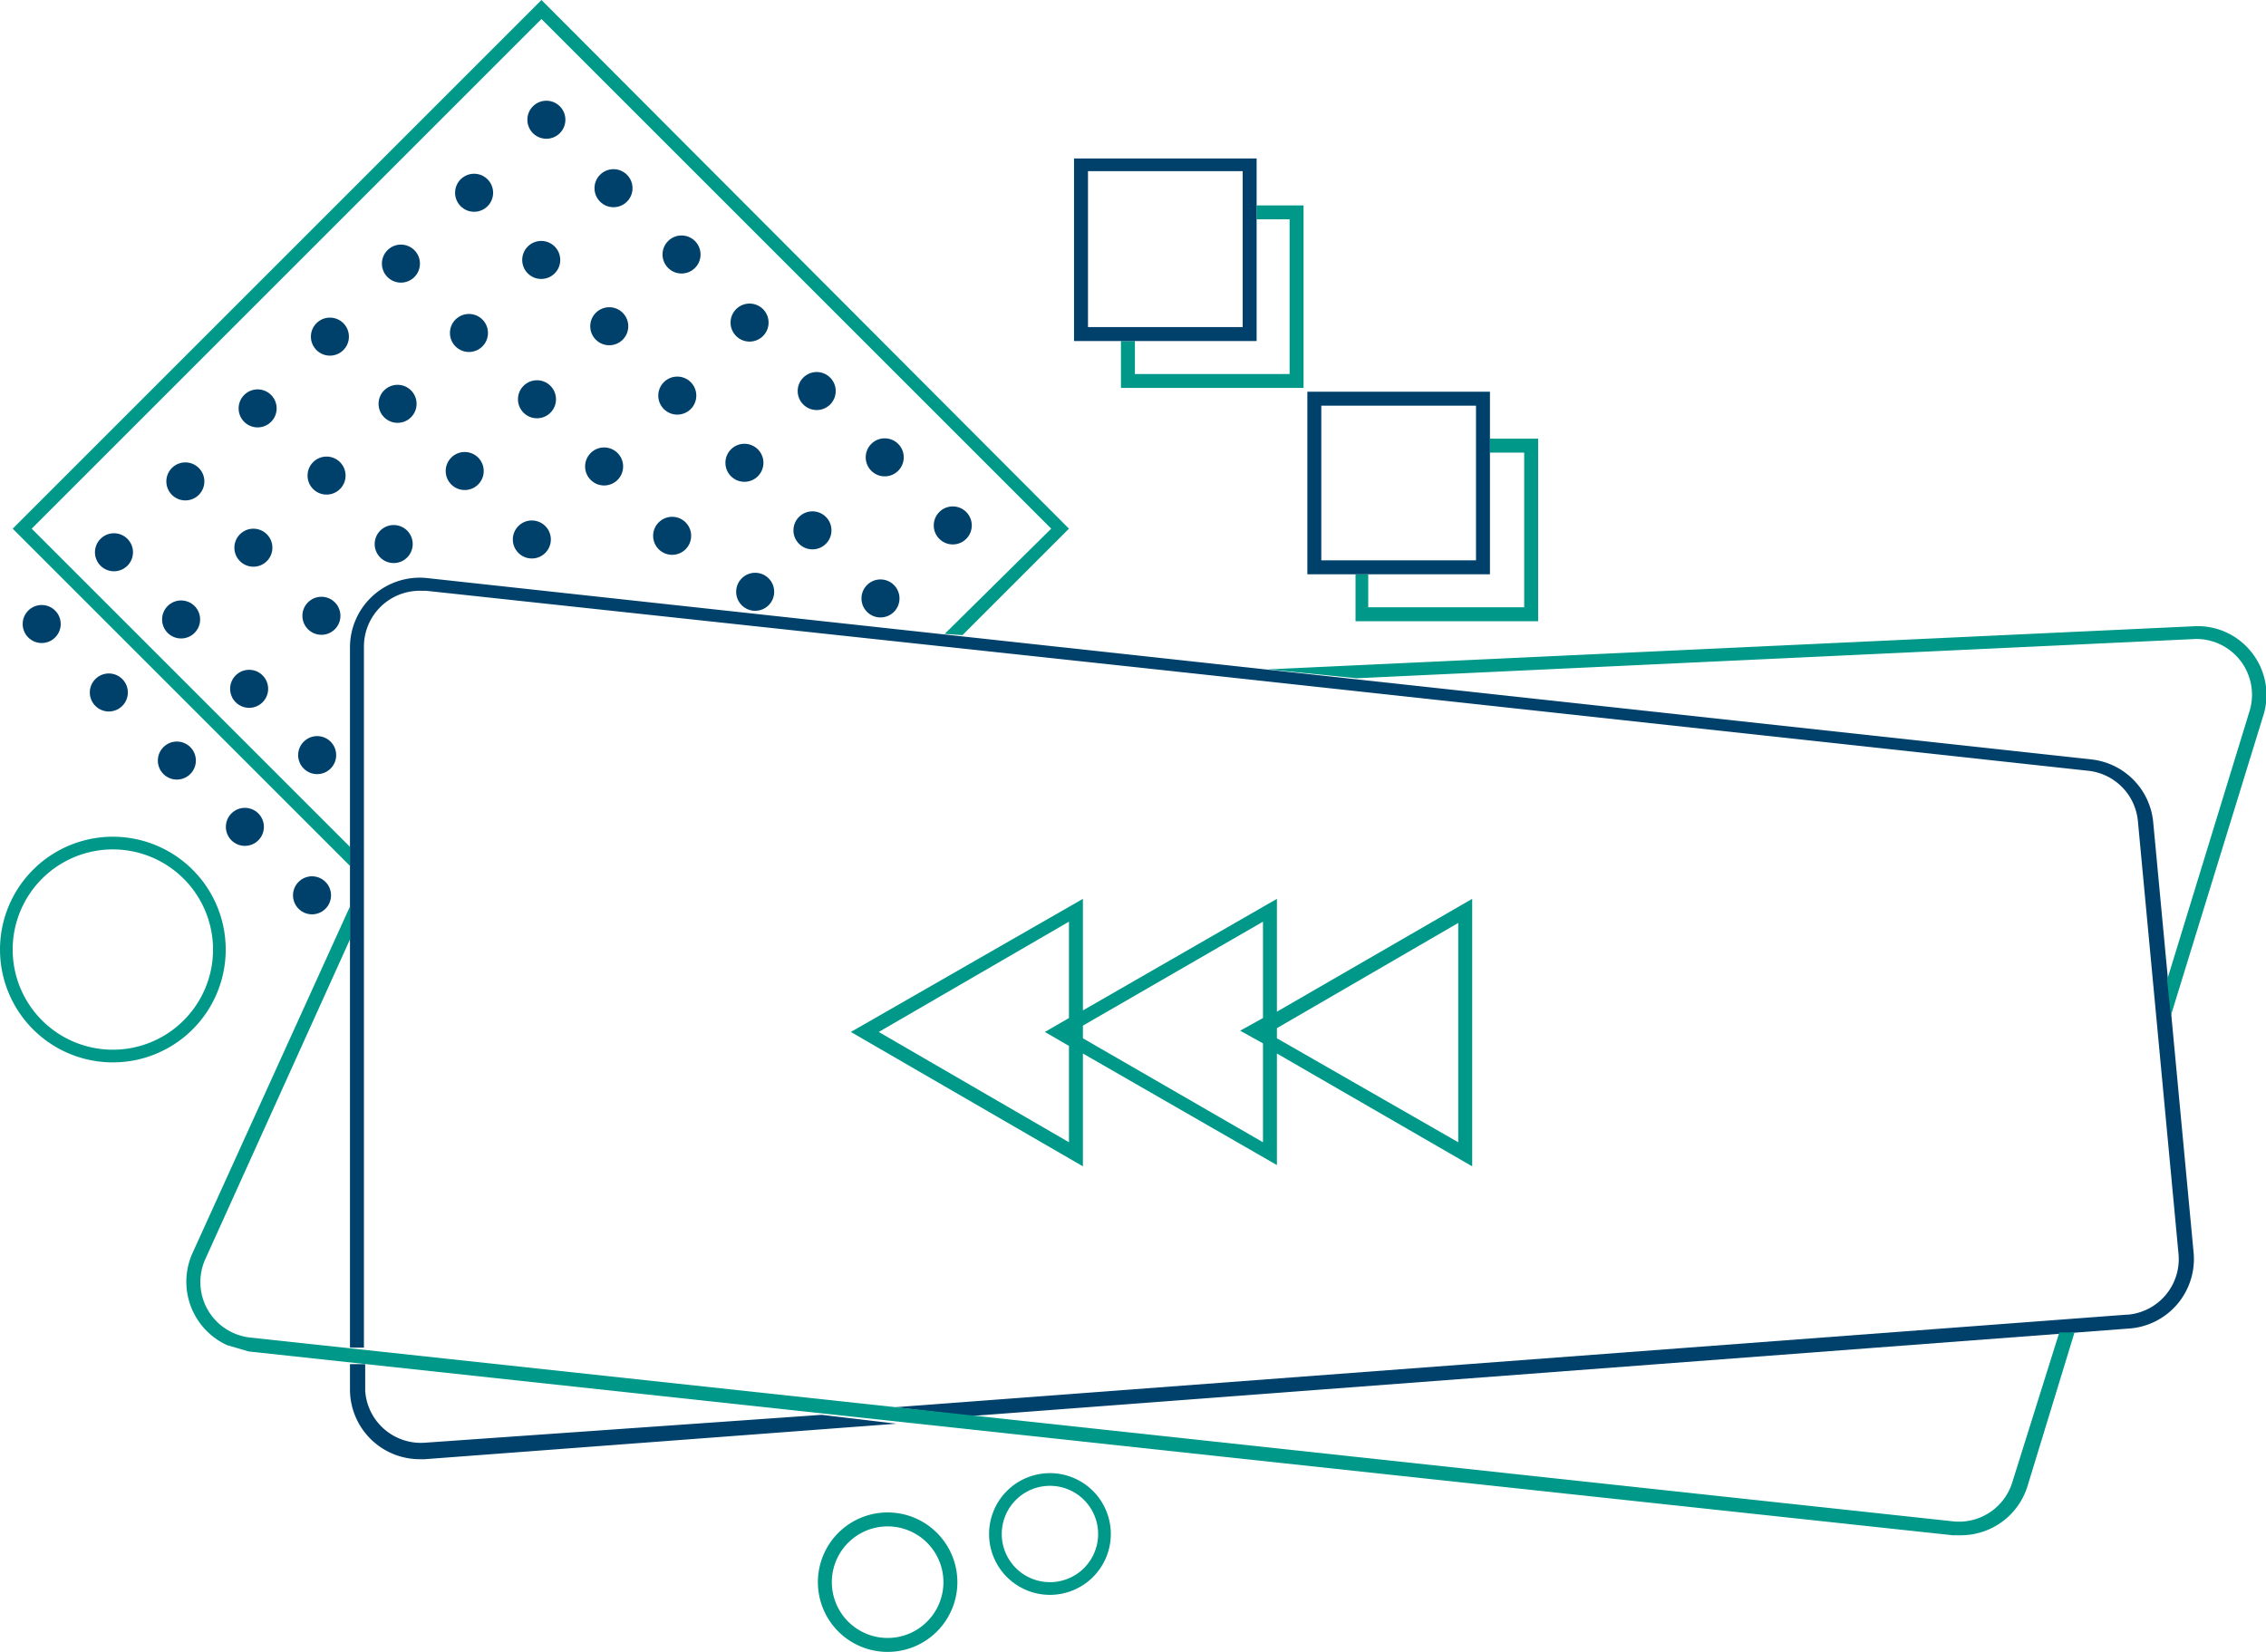 <svg xmlns="http://www.w3.org/2000/svg" viewBox="0 0 178.7 130.3" id="design"><g fill="#00416b"><circle cx="43.1" cy="9.5" r="1.5" transform="matrix(.707 -.707 .707 .707 5.9 33.2)"/><circle cx="37.4" cy="15.2" r="1.5" transform="matrix(.707 -.707 .707 .707 .2 30.9)"/><circle cx="31.7" cy="20.8" r="1.5" transform="matrix(.707 -.707 .707 .707 -5.5 28.5)"/><circle cx="26" cy="26.5" r="1.5" transform="matrix(.707 -.707 .707 .707 -11.1 26.2)"/><circle cx="20.3" cy="32.2" r="1.5" transform="matrix(.707 -.707 .707 .707 -16.8 23.8)"/><circle cx="14.6" cy="37.9" r="1.5" transform="matrix(.707 -.707 .707 .707 -22.5 21.5)"/><circle cx="9" cy="43.6" r="1.5" transform="matrix(.707 -.707 .707 .707 -28.2 19.1)"/><circle cx="3.3" cy="49.3" r="1.5" transform="matrix(.707 -.707 .707 .707 -33.9 16.7)"/><circle cx="75.1" cy="41.5" r="1.5" transform="matrix(.707 -.707 .707 .707 -7.3 65.2)"/><circle cx="69.4" cy="47.2" r="1.5" transform="matrix(.707 -.707 .707 .707 -13 62.9)"/><circle cx="69.8" cy="36.1" r="1.5" transform="matrix(.707 -.707 .707 .707 -5.1 59.9)"/><circle cx="64.1" cy="41.8" r="1.5" transform="matrix(.707 -.707 .707 .707 -10.8 57.6)"/><circle cx="59.6" cy="46.7" r="1.5" transform="matrix(.707 -.707 .707 .707 -15.6 55.8)"/><circle cx="64.4" cy="30.8" r="1.5" transform="matrix(.707 -.707 .707 .707 -2.9 54.6)"/><circle cx="58.7" cy="36.5" r="1.5" transform="matrix(.707 -.707 .707 .707 -8.6 52.2)"/><circle cx="53" cy="42.2" r="1.5" transform="matrix(.707 -.707 .707 .707 -14.3 49.9)"/><circle cx="24.6" cy="70.6" r="1.5" transform="matrix(.707 -.707 .707 .707 -42.7 38.1)"/><circle cx="59.1" cy="25.5" r="1.5" transform="matrix(.707 -.707 .707 .707 -.7 49.2)"/><circle cx="53.4" cy="31.2" r="1.5" transform="matrix(.707 -.707 .707 .707 -6.4 46.9)"/><circle cx="47.7" cy="36.8" r="1.5" transform="matrix(.707 -.707 .707 .707 -12.1 44.5)"/><circle cx="42" cy="42.5" r="1.5" transform="matrix(.707 -.707 .707 .707 -17.8 42.2)"/><circle cx="25" cy="59.6" r="1.5" transform="matrix(.707 -.707 .707 .707 -34.8 35.1)"/><circle cx="19.3" cy="65.3" r="1.5" transform="matrix(.707 -.707 .707 .707 -40.5 32.7)"/><circle cx="53.8" cy="20.1" r="1.5" transform="matrix(.707 -.707 .707 .707 1.5 43.9)"/><circle cx="48.1" cy="25.8" r="1.5" transform="matrix(.707 -.707 .707 .707 -4.2 41.5)"/><circle cx="42.4" cy="31.5" r="1.5" transform="matrix(.707 -.707 .707 .707 -9.9 39.2)"/><circle cx="36.7" cy="37.2" r="1.5" transform="matrix(.707 -.707 .707 .707 -15.6 36.8)"/><circle cx="31" cy="42.9" r="1.5" transform="matrix(.707 -.707 .707 .707 -21.2 34.5)"/><circle cx="25.3" cy="48.6" r="1.5" transform="matrix(.707 -.707 .707 .707 -26.9 32.1)"/><circle cx="19.6" cy="54.3" r="1.5" transform="matrix(.707 -.707 .707 .707 -32.6 29.8)"/><circle cx="13.9" cy="60" r="1.5" transform="matrix(.707 -.707 .707 .707 -38.3 27.4)"/><circle cx="48.4" cy="14.8" r="1.5" transform="matrix(.707 -.707 .707 .707 3.7 38.6)"/><circle cx="42.7" cy="20.5" r="1.5" transform="matrix(.707 -.707 .707 .707 -2 36.2)"/><circle cx="37" cy="26.2" r="1.5" transform="matrix(.707 -.707 .707 .707 -7.7 33.9)"/><circle cx="31.4" cy="31.9" r="1.5" transform="matrix(.707 -.707 .707 .707 -13.4 31.5)"/><circle cx="25.7" cy="37.6" r="1.5" transform="matrix(.707 -.707 .707 .707 -19 29.1)"/><circle cx="20" cy="43.2" r="1.5" transform="matrix(.707 -.707 .707 .707 -24.7 26.8)"/><circle cx="14.3" cy="48.9" r="1.5" transform="matrix(.707 -.707 .707 .707 -30.4 24.4)"/><circle cx="8.6" cy="54.6" r="1.5" transform="matrix(.707 -.707 .707 .707 -36.1 22.1)"/></g><path d="M117.5 34.6v1.1h2.7v12.2h-12.3v-2.6h-1V49h14.4V34.6h-3.8zM99.1 17.3h2.6v12.2H89.5v-2.6h-1.1v3.7h14.4V16.2h-3.7v1.1z" fill="#009889"/><path d="M103.1 30.9v14.4h14.4V30.9zm13.3 13.3h-12.2V32h12.2zM84.7 12.5v14.4h14.4V12.5zM98 25.8H85.8V13.5H98z" fill="#00416b"/><path d="M8.9 83.8a8.9 8.9 0 0 1-6.293-15.193A8.9 8.9 0 1 1 8.9 83.8zm0-16.8a7.9 7.9 0 1 0 5.586 2.314A7.9 7.9 0 0 0 8.9 67zM70 130.3a5.5 5.5 0 1 1 3.889-1.611A5.5 5.5 0 0 1 70 130.3zm0-9.9a4.4 4.4 0 0 0 0 8.8 4.4 4.4 0 1 0 0-8.8zM42.7 0L1 41.7l26.6 26.6v-1.5L2.5 41.7 42.7 1.5l40.2 40.2-8.4 8.3 1.4.1 8.4-8.4L42.7 0z" fill="#009889"/><path d="M33.5 113.8a4.4 4.4 0 0 1-4.7-4.1v-2.1h-1.2v2a5.5 5.5 0 0 0 5.5 5.5h.4l37.2-2.8-5.9-.7zM173 98.9h0l-3.2-34.1a5.5 5.5 0 0 0-4.9-4.9L33.7 45.6a5.5 5.5 0 0 0-6.1 5.4v55.3h1.1V51a4.4 4.4 0 0 1 4.4-4.4h.5L93 53l71.7 7.8a4.4 4.4 0 0 1 3.9 4l3.2 34.1a4.4 4.4 0 0 1-4 4.8h-.1L70.6 111l5.9.7 91.3-6.9a5.5 5.5 0 0 0 5.2-5.9z" fill="#00416b"/><path d="M177.6 51.5a5.4 5.4 0 0 0-4.6-2.1l-73 3.4 7 .7 66.2-3.1a4.4 4.4 0 0 1 4.2 5.7l-6.5 21.2.3 2.8 7.3-23.7a5.4 5.4 0 0 0-.9-4.9zm-18.9 65.4a4.4 4.4 0 0 1-4.7 3.1L19.7 105.5a4.4 4.4 0 0 1-3.5-6.2l11.4-25.2v-2.6L15.2 98.8a5.5 5.5 0 0 0 2.7 7.3l1.7.5 76.8 8.3 57.6 6.2h.6a5.5 5.5 0 0 0 5.3-3.9l3.7-12.1h-1.2zm-42.6-46l-15.4 8.9v-8.9l-15.3 8.8v-8.8L67.1 81.4 85.4 92v-8.9l15.3 8.8v-8.8l15.4 8.9zM84.3 90.1l-15-8.7 15-8.7v7.6l-1.9 1.1 1.9 1.1zm15.3 0l-14.2-8.2v-1l14.2-8.2v7.6l-1.8 1 1.8 1zm15.4 0l-14.3-8.2v-.8l14.3-8.3zm-32.2 35.7a4.8 4.8 0 1 1 4.8-4.8 4.8 4.8 0 0 1-4.8 4.8zm0-8.6a3.8 3.8 0 1 0 3.8 3.8 3.8 3.8 0 0 0-3.8-3.8z" fill="#009889"/></svg>